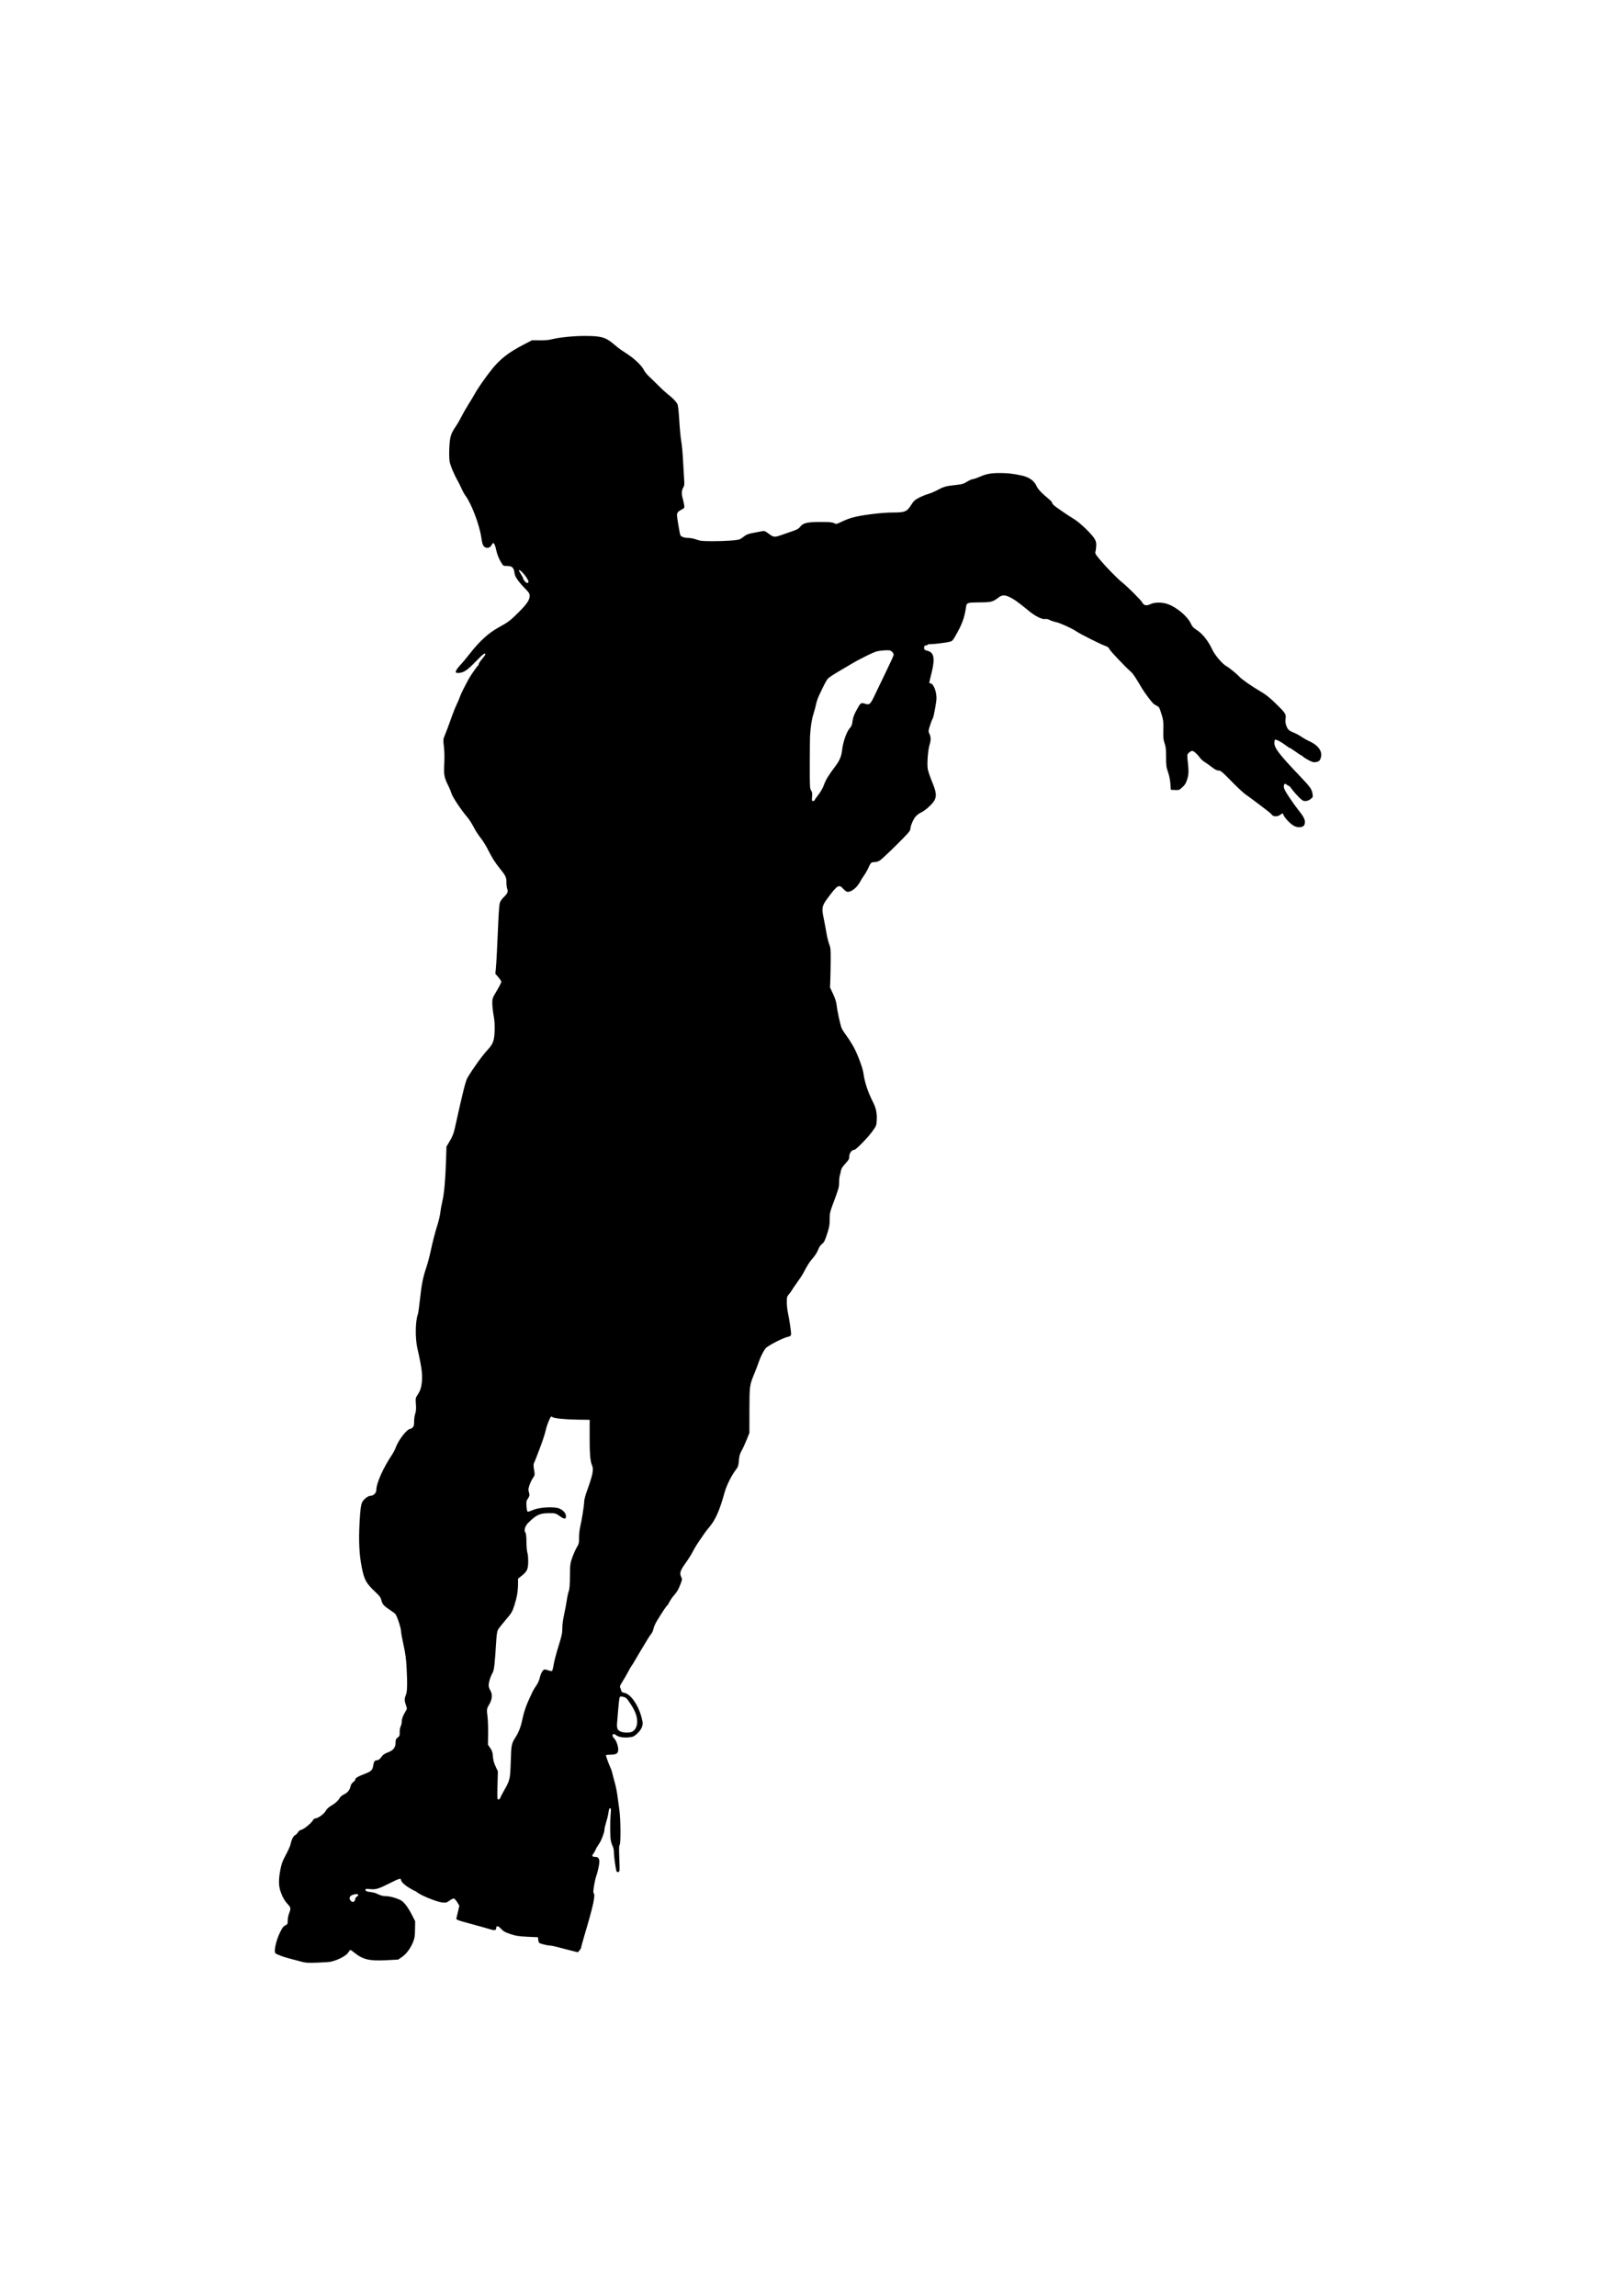 <?xml version="1.0" encoding="UTF-8" standalone="no"?>
<!-- Created with Inkscape (http://www.inkscape.org/) -->

<svg
   width="210mm"
   height="297mm"
   viewBox="0 0 210 297"
   version="1.1"
   id="svg5"
   inkscape:version="1.1.2 (b8e25be8, 2022-02-05)"
   sodipodi:docname="skater_05.svg"
   xmlns:inkscape="http://www.inkscape.org/namespaces/inkscape"
   xmlns:sodipodi="http://sodipodi.sourceforge.net/DTD/sodipodi-0.dtd"
   xmlns="http://www.w3.org/2000/svg"
   xmlns:svg="http://www.w3.org/2000/svg">
  <sodipodi:namedview
     id="namedview7"
     pagecolor="#ffffff"
     bordercolor="#999999"
     borderopacity="1"
     inkscape:pageshadow="0"
     inkscape:pageopacity="0"
     inkscape:pagecheckerboard="0"
     inkscape:document-units="mm"
     showgrid="false"
     inkscape:zoom="0.16013082"
     inkscape:cx="346.59161"
     inkscape:cy="527.69354"
     inkscape:window-width="1660"
     inkscape:window-height="969"
     inkscape:window-x="0"
     inkscape:window-y="44"
     inkscape:window-maximized="0"
     inkscape:current-layer="layer1" />
  <defs
     id="defs2" />
  <g
     inkscape:label="Layer 1"
     inkscape:groupmode="layer"
     id="layer1">
    <path
       style="fill:#000000;stroke-width:0.094"
       d="m 38.822,253.727 c -0.44,-0.121 -1.095,-0.295 -1.457,-0.387 -0.664,-0.168 -1.496,-0.48 -1.719,-0.645 -0.247,-0.183 0.058,-1.619 0.569,-2.677 0.302,-0.624 0.443,-0.814 0.694,-0.934 0.295,-0.141 0.315,-0.18 0.319,-0.626 0.002,-0.262 0.07,-0.645 0.15,-0.852 0.276,-0.711 0.266,-0.822 -0.107,-1.225 -0.452,-0.49 -0.741,-0.993 -0.98,-1.709 -0.247,-0.74 -0.251,-1.571 -0.014,-2.8 0.148,-0.768 0.278,-1.12 0.712,-1.924 0.292,-0.541 0.565,-1.155 0.607,-1.363 0.119,-0.59 0.365,-1.081 0.596,-1.186 0.116,-0.053 0.279,-0.216 0.364,-0.363 0.096,-0.167 0.265,-0.292 0.45,-0.333 0.329,-0.072 1.302,-0.876 1.49,-1.23 0.066,-0.125 0.193,-0.228 0.282,-0.229 0.347,-0.002 1.129,-0.554 1.351,-0.954 0.145,-0.262 0.381,-0.49 0.69,-0.67 0.566,-0.329 0.957,-0.682 1.139,-1.032 0.077,-0.148 0.321,-0.347 0.566,-0.462 0.457,-0.215 0.748,-0.588 0.841,-1.077 0.033,-0.172 0.169,-0.378 0.329,-0.496 0.151,-0.111 0.274,-0.258 0.274,-0.326 0,-0.208 0.293,-0.39 1.164,-0.723 0.899,-0.344 1.067,-0.502 1.157,-1.088 0.078,-0.509 0.192,-0.691 0.432,-0.695 0.252,-0.004 0.431,-0.137 0.702,-0.524 0.139,-0.198 0.381,-0.356 0.753,-0.492 0.706,-0.258 1.005,-0.631 1.008,-1.263 0.002,-0.381 0.043,-0.48 0.276,-0.666 0.243,-0.194 0.272,-0.272 0.257,-0.691 -0.009,-0.27 0.044,-0.589 0.125,-0.744 0.078,-0.149 0.143,-0.441 0.144,-0.648 0.003,-0.358 0.183,-0.82 0.54,-1.385 0.154,-0.243 0.154,-0.281 -0.002,-0.718 -0.203,-0.573 -0.206,-0.862 -0.012,-1.309 0.184,-0.423 0.211,-1.365 0.1,-3.499 -0.062,-1.207 -0.151,-1.87 -0.401,-2.987 -0.176,-0.79 -0.321,-1.589 -0.321,-1.775 0,-0.401 -0.521,-1.981 -0.731,-2.219 -0.081,-0.091 -0.383,-0.32 -0.671,-0.507 -0.807,-0.525 -1.017,-0.758 -1.137,-1.261 -0.093,-0.386 -0.218,-0.557 -0.839,-1.141 -1.129,-1.062 -1.384,-1.528 -1.701,-3.118 -0.327,-1.635 -0.416,-3.398 -0.29,-5.747 0.093,-1.744 0.18,-2.393 0.367,-2.737 0.201,-0.37 0.765,-0.788 1.063,-0.788 0.389,0 0.745,-0.369 0.745,-0.773 0,-0.846 0.902,-2.865 2.029,-4.539 0.174,-0.259 0.379,-0.65 0.456,-0.87 0.35,-1.004 1.478,-2.468 1.9,-2.468 0.07,0 0.212,-0.085 0.316,-0.188 0.149,-0.149 0.188,-0.313 0.188,-0.787 0,-0.33 0.064,-0.782 0.143,-1.005 0.107,-0.302 0.129,-0.611 0.086,-1.21 -0.057,-0.801 -0.055,-0.807 0.272,-1.306 0.217,-0.331 0.363,-0.7 0.431,-1.089 0.208,-1.195 0.113,-2.099 -0.504,-4.803 -0.308,-1.348 -0.279,-3.547 0.059,-4.457 0.046,-0.125 0.168,-0.992 0.27,-1.927 0.218,-1.996 0.37,-2.759 0.814,-4.098 0.18,-0.543 0.43,-1.474 0.555,-2.068 0.265,-1.258 0.603,-2.56 0.939,-3.611 0.13,-0.409 0.276,-1.065 0.323,-1.457 0.047,-0.393 0.169,-1.055 0.271,-1.473 0.223,-0.914 0.386,-2.737 0.466,-5.211 l 0.059,-1.833 0.443,-0.744 c 0.338,-0.568 0.49,-0.957 0.642,-1.645 1.051,-4.759 1.393,-6.12 1.648,-6.542 0.78,-1.295 1.909,-2.85 2.645,-3.646 0.657,-0.709 0.813,-1.152 0.854,-2.418 0.025,-0.768 -0.014,-1.34 -0.132,-1.974 -0.092,-0.491 -0.169,-1.189 -0.171,-1.551 -0.004,-0.641 0.011,-0.683 0.582,-1.645 0.322,-0.543 0.586,-1.059 0.586,-1.146 1.88e-4,-0.087 -0.174,-0.36 -0.387,-0.606 l -0.387,-0.448 0.066,-0.663 c 0.07,-0.699 0.187,-2.951 0.322,-6.163 0.044,-1.06 0.126,-2.095 0.182,-2.301 0.064,-0.239 0.255,-0.521 0.529,-0.784 0.481,-0.461 0.578,-0.704 0.433,-1.085 -0.055,-0.144 -0.099,-0.514 -0.099,-0.824 0,-0.683 -0.073,-0.828 -0.983,-1.963 -0.477,-0.595 -0.903,-1.27 -1.275,-2.021 -0.313,-0.633 -0.785,-1.406 -1.075,-1.76 -0.284,-0.347 -0.692,-0.982 -0.907,-1.41 -0.215,-0.428 -0.592,-1.011 -0.837,-1.296 -0.759,-0.88 -1.876,-2.549 -2.012,-3.007 -0.071,-0.24 -0.255,-0.687 -0.409,-0.994 -0.556,-1.111 -0.617,-1.434 -0.544,-2.853 0.042,-0.815 0.026,-1.63 -0.044,-2.231 -0.103,-0.884 -0.097,-0.977 0.083,-1.407 0.209,-0.497 0.495,-1.263 0.996,-2.67 0.175,-0.491 0.443,-1.147 0.595,-1.457 0.152,-0.31 0.33,-0.733 0.395,-0.94 0.097,-0.308 0.613,-1.347 1.165,-2.35 0.206,-0.375 1.021,-1.549 1.149,-1.654 0.072,-0.059 0.13,-0.17 0.13,-0.246 0,-0.076 0.19,-0.361 0.423,-0.633 0.233,-0.272 0.423,-0.544 0.423,-0.603 0,-0.262 -0.298,-0.043 -1.175,0.863 -1.101,1.137 -1.537,1.449 -2.14,1.532 -0.763,0.105 -0.68,-0.215 0.34,-1.307 0.134,-0.144 0.568,-0.672 0.964,-1.175 1.336,-1.697 2.463,-2.711 3.844,-3.459 1.108,-0.6 1.466,-0.875 2.51,-1.929 1.069,-1.079 1.391,-1.566 1.391,-2.103 0,-0.278 -0.088,-0.422 -0.541,-0.881 -0.852,-0.866 -1.342,-1.551 -1.399,-1.958 -0.118,-0.849 -0.291,-1.014 -1.065,-1.018 -0.415,-0.002 -0.422,-0.007 -0.772,-0.606 -0.194,-0.332 -0.418,-0.889 -0.497,-1.238 -0.267,-1.173 -0.4,-1.346 -0.656,-0.85 -0.199,0.385 -0.673,0.47 -0.969,0.174 -0.173,-0.173 -0.247,-0.419 -0.363,-1.2 -0.243,-1.639 -1.289,-4.383 -2.053,-5.385 -0.127,-0.167 -0.364,-0.598 -0.525,-0.959 -0.162,-0.361 -0.357,-0.761 -0.434,-0.891 -0.454,-0.76 -0.996,-2.043 -1.081,-2.559 -0.059,-0.355 -0.072,-1.095 -0.033,-1.859 0.07,-1.374 0.193,-1.757 0.894,-2.776 0.162,-0.235 0.458,-0.754 0.658,-1.153 0.2,-0.399 0.618,-1.127 0.929,-1.619 0.311,-0.491 0.678,-1.105 0.817,-1.363 0.347,-0.646 1.348,-2.086 2.159,-3.103 1.115,-1.399 2.193,-2.236 4.26,-3.305 l 0.977,-0.506 0.998,0.011 c 0.65,0.007 1.204,-0.042 1.587,-0.142 0.918,-0.238 2.762,-0.425 4.206,-0.427 2.16,-0.002 2.756,0.168 3.823,1.092 0.311,0.27 0.721,0.591 0.91,0.715 1.23,0.802 1.535,1.028 2.117,1.576 0.373,0.351 0.721,0.775 0.816,0.996 0.091,0.212 0.413,0.614 0.715,0.893 0.303,0.279 0.846,0.809 1.208,1.176 0.362,0.368 0.891,0.851 1.175,1.074 0.639,0.501 1.089,0.964 1.259,1.295 0.084,0.163 0.169,0.919 0.241,2.133 0.061,1.034 0.176,2.24 0.256,2.679 0.08,0.44 0.18,1.497 0.222,2.35 0.042,0.853 0.106,1.956 0.143,2.452 0.055,0.738 0.041,0.941 -0.08,1.128 -0.236,0.367 -0.275,0.84 -0.114,1.403 0.081,0.284 0.173,0.693 0.203,0.909 0.053,0.381 0.044,0.397 -0.315,0.581 -0.47,0.24 -0.622,0.424 -0.613,0.746 0.009,0.351 0.354,2.381 0.438,2.576 0.09,0.21 0.542,0.359 1.086,0.359 0.243,0 0.691,0.092 0.997,0.205 0.478,0.176 0.759,0.206 2.012,0.212 1.637,0.008 3.336,-0.112 3.62,-0.255 0.103,-0.052 0.355,-0.226 0.559,-0.386 0.296,-0.232 0.554,-0.324 1.269,-0.453 0.494,-0.089 1.004,-0.186 1.133,-0.216 0.178,-0.041 0.35,0.035 0.709,0.31 0.666,0.51 0.793,0.524 1.726,0.19 0.444,-0.159 1.111,-0.392 1.482,-0.517 0.513,-0.173 0.733,-0.304 0.919,-0.549 0.369,-0.483 0.914,-0.609 2.64,-0.609 1.119,0 1.491,0.032 1.727,0.15 0.293,0.146 0.32,0.141 0.978,-0.178 0.372,-0.181 0.973,-0.416 1.335,-0.524 1.092,-0.323 3.818,-0.671 5.262,-0.671 1.608,0 1.859,-0.102 2.411,-0.983 0.319,-0.509 0.466,-0.645 1.004,-0.926 0.346,-0.181 0.884,-0.402 1.194,-0.489 0.31,-0.088 0.86,-0.321 1.222,-0.517 0.796,-0.432 1.134,-0.526 2.341,-0.647 0.815,-0.082 0.998,-0.135 1.471,-0.427 0.297,-0.183 0.635,-0.334 0.75,-0.334 0.115,0 0.532,-0.143 0.926,-0.318 0.83,-0.368 1.49,-0.481 2.738,-0.467 0.896,0.01 1.669,0.103 2.632,0.317 0.985,0.219 1.62,0.663 1.936,1.354 0.205,0.449 0.645,0.91 1.707,1.791 0.168,0.139 0.306,0.306 0.306,0.37 0,0.064 0.1,0.21 0.222,0.325 0.279,0.262 1.776,1.289 2.638,1.809 0.783,0.473 2.389,2.036 2.681,2.61 0.165,0.325 0.2,0.522 0.168,0.94 -0.023,0.291 -0.072,0.618 -0.109,0.726 -0.054,0.158 0.096,0.387 0.772,1.175 0.841,0.98 2.13,2.282 2.747,2.773 0.652,0.519 2.39,2.254 2.533,2.529 0.217,0.418 0.549,0.496 1.057,0.25 0.57,-0.276 1.561,-0.276 2.305,-6.58e-4 1.157,0.428 2.516,1.585 2.944,2.507 0.189,0.407 0.338,0.566 0.803,0.86 0.692,0.438 1.474,1.425 1.944,2.455 0.35,0.767 1.358,1.946 1.898,2.221 0.287,0.146 1.384,1.046 1.651,1.354 0.26,0.3 1.636,1.261 2.615,1.827 0.731,0.422 1.215,0.797 1.963,1.522 1.384,1.341 1.461,1.457 1.384,2.074 -0.045,0.36 -0.019,0.61 0.094,0.905 0.193,0.505 0.347,0.646 0.972,0.892 0.272,0.107 0.716,0.348 0.987,0.535 0.271,0.187 0.722,0.443 1.003,0.567 1.151,0.512 1.727,1.301 1.518,2.078 -0.121,0.451 -0.228,0.552 -0.667,0.634 -0.265,0.049 -0.443,0.003 -0.893,-0.233 -0.309,-0.162 -0.65,-0.377 -0.756,-0.476 -0.107,-0.1 -0.224,-0.181 -0.26,-0.181 -0.036,0 -0.357,-0.212 -0.712,-0.47 -0.355,-0.259 -0.688,-0.47 -0.738,-0.47 -0.051,0 -0.299,-0.162 -0.551,-0.359 -0.516,-0.404 -1.249,-0.786 -1.368,-0.712 -0.043,0.027 -0.078,0.216 -0.078,0.421 0,0.673 0.652,1.517 3.367,4.359 1.258,1.317 1.486,1.64 1.57,2.226 0.06,0.415 0.048,0.446 -0.261,0.682 -0.214,0.163 -0.441,0.247 -0.67,0.247 -0.298,0 -0.423,-0.076 -0.884,-0.544 -0.295,-0.299 -0.68,-0.744 -0.854,-0.987 -0.174,-0.244 -0.361,-0.443 -0.416,-0.443 -0.054,0 -0.174,-0.068 -0.265,-0.15 -0.223,-0.202 -0.366,-0.093 -0.366,0.281 0,0.227 0.189,0.589 0.719,1.381 0.396,0.591 0.875,1.264 1.065,1.497 0.699,0.856 0.942,1.287 0.942,1.671 0,0.485 -0.219,0.68 -0.76,0.678 -0.306,-0.001 -0.527,-0.077 -0.838,-0.288 -0.45,-0.305 -1.081,-1.008 -1.177,-1.313 -0.072,-0.228 -0.126,-0.227 -0.422,0.004 -0.309,0.242 -0.887,0.249 -1.053,0.012 -0.068,-0.097 -0.313,-0.321 -0.546,-0.499 -0.233,-0.178 -0.867,-0.662 -1.41,-1.076 -0.543,-0.414 -1.199,-0.894 -1.457,-1.067 -0.259,-0.172 -1.084,-0.941 -1.835,-1.709 -1.206,-1.234 -1.4,-1.396 -1.671,-1.396 -0.222,0 -0.467,-0.124 -0.892,-0.454 -0.322,-0.249 -0.743,-0.549 -0.936,-0.665 -0.193,-0.116 -0.443,-0.34 -0.555,-0.498 -0.349,-0.49 -0.831,-0.922 -1.029,-0.922 -0.104,0 -0.297,0.108 -0.429,0.24 -0.214,0.214 -0.234,0.292 -0.186,0.729 0.181,1.657 0.178,2.015 -0.023,2.678 -0.161,0.529 -0.279,0.727 -0.625,1.046 -0.41,0.378 -0.448,0.393 -0.965,0.366 l -0.538,-0.028 -0.058,-0.799 c -0.036,-0.491 -0.153,-1.068 -0.306,-1.497 -0.219,-0.618 -0.248,-0.839 -0.248,-1.931 0,-1 -0.036,-1.336 -0.192,-1.779 -0.162,-0.461 -0.188,-0.732 -0.165,-1.736 0.024,-1.033 -0.001,-1.283 -0.193,-1.895 -0.323,-1.035 -0.342,-1.071 -0.637,-1.219 -0.149,-0.075 -0.35,-0.201 -0.447,-0.281 -0.226,-0.186 -1.162,-1.432 -1.469,-1.956 -0.793,-1.355 -1.176,-1.93 -1.439,-2.16 -0.748,-0.654 -2.698,-2.713 -2.798,-2.954 -0.084,-0.202 -0.23,-0.309 -0.592,-0.432 -0.567,-0.194 -3.178,-1.509 -3.696,-1.862 -0.58,-0.395 -2.07,-1.073 -2.599,-1.183 -0.268,-0.056 -0.641,-0.181 -0.829,-0.279 -0.229,-0.119 -0.436,-0.159 -0.63,-0.12 -0.334,0.067 -1.274,-0.4 -1.982,-0.984 -1.498,-1.236 -2.11,-1.667 -2.756,-1.936 -0.497,-0.208 -0.835,-0.181 -1.206,0.097 -0.819,0.613 -0.96,0.65 -2.526,0.663 -1.617,0.013 -1.65,0.027 -1.746,0.686 -0.196,1.356 -0.52,2.209 -1.434,3.788 -0.261,0.45 -0.369,0.551 -0.661,0.622 -0.527,0.127 -1.901,0.298 -2.394,0.298 -0.24,0 -0.462,0.042 -0.494,0.094 -0.032,0.052 -0.14,0.094 -0.241,0.094 -0.14,0 -0.182,0.066 -0.182,0.282 0,0.257 0.04,0.293 0.439,0.4 0.859,0.229 0.99,0.996 0.503,2.943 -0.327,1.308 -0.322,1.263 -0.151,1.263 0.393,0 0.807,0.988 0.807,1.927 0,0.449 -0.338,2.32 -0.464,2.572 -0.162,0.322 -0.283,0.642 -0.441,1.166 -0.154,0.508 -0.154,0.561 -0.005,0.873 0.196,0.412 0.201,0.818 0.015,1.415 -0.213,0.686 -0.348,2.506 -0.232,3.144 0.053,0.291 0.307,1.039 0.565,1.664 0.739,1.791 0.664,2.239 -0.559,3.339 -0.273,0.246 -0.672,0.524 -0.886,0.619 -0.214,0.095 -0.522,0.324 -0.685,0.509 -0.324,0.369 -0.692,1.247 -0.69,1.649 9.4e-4,0.207 -0.342,0.595 -1.816,2.055 -0.999,0.99 -1.962,1.889 -2.14,1.997 -0.178,0.108 -0.471,0.198 -0.652,0.199 -0.45,0.002 -0.52,0.064 -0.804,0.707 -0.136,0.308 -0.388,0.757 -0.56,0.996 -0.172,0.239 -0.386,0.578 -0.476,0.752 -0.41,0.792 -1.127,1.398 -1.657,1.398 -0.129,0 -0.349,-0.149 -0.557,-0.376 -0.586,-0.641 -0.748,-0.548 -2.027,1.171 -0.756,1.016 -0.807,1.281 -0.517,2.654 0.107,0.507 0.264,1.345 0.349,1.862 0.085,0.517 0.246,1.173 0.357,1.457 0.181,0.461 0.202,0.686 0.193,2.068 -0.006,0.853 -0.027,1.995 -0.047,2.538 l -0.037,0.987 0.394,0.846 c 0.257,0.553 0.415,1.042 0.454,1.41 0.082,0.776 0.492,2.658 0.663,3.04 0.077,0.173 0.374,0.63 0.66,1.017 0.286,0.387 0.707,1.058 0.936,1.492 0.506,0.96 1.13,2.649 1.214,3.288 0.154,1.166 0.573,2.436 1.228,3.722 0.394,0.773 0.542,1.455 0.497,2.296 -0.04,0.755 -0.05,0.784 -0.539,1.466 -0.624,0.871 -2.155,2.435 -2.383,2.435 -0.314,0 -0.632,0.424 -0.632,0.843 0,0.331 -0.068,0.455 -0.512,0.938 -0.365,0.397 -0.529,0.659 -0.571,0.916 -0.033,0.198 -0.099,0.482 -0.147,0.632 -0.048,0.15 -0.088,0.552 -0.089,0.893 -0.002,0.631 -0.038,0.755 -0.884,3.018 -0.292,0.782 -0.334,1 -0.335,1.755 -0.001,0.732 -0.052,1.019 -0.339,1.899 -0.283,0.87 -0.388,1.075 -0.651,1.276 -0.205,0.157 -0.382,0.421 -0.51,0.765 -0.116,0.309 -0.399,0.755 -0.689,1.083 -0.432,0.489 -0.682,0.885 -1.271,2.012 -0.081,0.155 -0.413,0.652 -0.738,1.104 -0.325,0.452 -0.641,0.917 -0.702,1.034 -0.061,0.117 -0.232,0.351 -0.38,0.521 -0.243,0.279 -0.268,0.375 -0.268,0.999 0,0.38 0.06,0.981 0.134,1.336 0.233,1.124 0.45,2.616 0.416,2.854 -0.026,0.18 -0.109,0.245 -0.39,0.303 -0.656,0.136 -2.669,1.177 -2.918,1.509 -0.311,0.414 -0.667,1.142 -0.905,1.848 -0.109,0.322 -0.344,0.94 -0.523,1.372 -0.638,1.542 -0.644,1.585 -0.65,4.794 l -0.005,2.914 -0.357,0.893 c -0.197,0.491 -0.489,1.126 -0.65,1.41 -0.234,0.412 -0.305,0.671 -0.355,1.278 -0.053,0.653 -0.102,0.813 -0.347,1.128 -0.576,0.741 -1.24,2.059 -1.489,2.956 -0.665,2.398 -1.183,3.569 -2.016,4.557 -0.262,0.31 -0.549,0.683 -0.639,0.827 -0.09,0.145 -0.385,0.579 -0.656,0.964 -0.271,0.386 -0.637,0.986 -0.813,1.335 -0.176,0.349 -0.579,0.994 -0.895,1.433 -0.723,1.004 -0.842,1.352 -0.622,1.815 0.154,0.324 0.152,0.359 -0.038,0.867 -0.289,0.772 -0.46,1.075 -0.877,1.548 -0.205,0.233 -0.473,0.621 -0.596,0.863 -0.123,0.242 -0.27,0.468 -0.326,0.503 -0.104,0.064 -0.61,0.828 -1.293,1.953 -0.206,0.34 -0.404,0.788 -0.439,0.997 -0.035,0.208 -0.156,0.494 -0.268,0.634 -0.112,0.141 -0.288,0.393 -0.392,0.561 -0.482,0.782 -1.545,2.564 -1.938,3.247 -0.084,0.145 -0.2,0.322 -0.259,0.393 -0.059,0.071 -0.259,0.42 -0.445,0.777 -0.186,0.356 -0.51,0.914 -0.718,1.24 -0.323,0.503 -0.364,0.623 -0.277,0.799 0.057,0.114 0.116,0.291 0.132,0.393 0.021,0.133 0.136,0.206 0.412,0.261 0.924,0.183 2.027,1.954 2.335,3.752 0.085,0.497 -0.167,1.04 -0.708,1.527 -0.42,0.377 -0.515,0.418 -1.103,0.477 -0.669,0.067 -1.332,-0.054 -1.621,-0.297 -0.417,-0.35 -0.637,0.054 -0.236,0.432 0.26,0.244 0.525,0.973 0.525,1.444 0,0.488 -0.247,0.654 -0.984,0.661 -0.338,0.003 -0.614,0.034 -0.614,0.068 0,0.122 0.386,1.18 0.566,1.553 0.101,0.209 0.225,0.569 0.275,0.799 0.05,0.23 0.194,0.785 0.321,1.234 0.127,0.449 0.278,1.21 0.337,1.692 0.058,0.482 0.169,1.299 0.246,1.816 0.17,1.145 0.192,4.42 0.03,4.52 -0.076,0.047 -0.086,0.538 -0.038,1.744 0.061,1.519 0.053,1.685 -0.089,1.739 -0.086,0.033 -0.197,0.02 -0.247,-0.03 -0.102,-0.102 -0.362,-1.926 -0.366,-2.567 -0.001,-0.233 -0.067,-0.547 -0.146,-0.699 -0.079,-0.152 -0.188,-0.469 -0.242,-0.705 -0.107,-0.469 -0.121,-2.474 -0.024,-3.555 0.051,-0.57 0.038,-0.682 -0.08,-0.682 -0.1,0 -0.158,0.147 -0.201,0.515 -0.033,0.284 -0.166,0.844 -0.294,1.246 -0.128,0.402 -0.234,0.86 -0.234,1.018 -0.001,0.322 -0.364,1.309 -0.628,1.709 -0.341,0.516 -0.413,0.641 -0.56,0.965 -0.082,0.181 -0.212,0.4 -0.289,0.488 -0.195,0.219 -0.077,0.358 0.303,0.358 0.363,0 0.515,0.191 0.515,0.646 0,0.303 -0.227,1.359 -0.377,1.753 -0.208,0.546 -0.479,2.143 -0.38,2.241 0.281,0.281 0.017,1.51 -1.209,5.634 -0.212,0.712 -0.385,1.355 -0.385,1.428 0,0.073 -0.097,0.246 -0.215,0.383 l -0.215,0.25 -1.125,-0.283 c -0.619,-0.156 -1.37,-0.35 -1.67,-0.433 -0.3,-0.082 -0.681,-0.153 -0.846,-0.157 -0.166,-0.004 -0.555,-0.078 -0.865,-0.165 -0.554,-0.154 -0.565,-0.164 -0.611,-0.533 l -0.047,-0.376 -1.363,-0.064 c -1.159,-0.055 -1.49,-0.107 -2.209,-0.348 -0.699,-0.234 -0.907,-0.351 -1.197,-0.675 -0.368,-0.41 -0.636,-0.447 -0.636,-0.088 0,0.277 -0.218,0.324 -0.73,0.159 -0.245,-0.079 -1.228,-0.356 -2.185,-0.615 -2.272,-0.615 -2.292,-0.623 -2.218,-0.885 0.033,-0.115 0.128,-0.516 0.213,-0.89 l 0.154,-0.68 -0.276,-0.447 c -0.152,-0.246 -0.346,-0.46 -0.43,-0.477 -0.085,-0.016 -0.337,0.104 -0.56,0.267 -0.369,0.27 -0.454,0.293 -0.924,0.25 -0.693,-0.063 -2.859,-0.944 -3.298,-1.341 -0.082,-0.074 -0.18,-0.134 -0.219,-0.134 -0.039,0 -0.364,-0.174 -0.723,-0.388 -0.662,-0.393 -1.12,-0.834 -1.12,-1.077 0,-0.226 -0.269,-0.153 -1.257,0.345 -1.666,0.838 -1.946,0.928 -2.703,0.864 -0.619,-0.052 -0.663,-0.043 -0.631,0.123 0.027,0.141 0.144,0.191 0.55,0.237 0.284,0.032 0.643,0.112 0.798,0.178 0.155,0.066 0.415,0.177 0.578,0.247 0.163,0.07 0.493,0.128 0.734,0.128 0.467,0 1.165,0.182 1.807,0.472 0.47,0.212 1.003,0.894 1.568,2.006 l 0.389,0.765 -0.017,1.05 c -0.014,0.873 -0.056,1.146 -0.248,1.624 -0.336,0.832 -0.868,1.553 -1.435,1.943 l -0.496,0.341 -1.489,0.079 c -2.258,0.12 -3.068,-0.073 -4.228,-1.008 -0.216,-0.174 -0.427,-0.315 -0.47,-0.315 -0.043,0 -0.149,0.124 -0.235,0.276 -0.25,0.439 -1.231,0.979 -2.241,1.233 -0.181,0.045 -0.985,0.104 -1.786,0.131 -1.326,0.044 -1.529,0.028 -2.256,-0.172 z m 7.032,-7.786 c 0.062,-0.062 0.113,-0.189 0.113,-0.281 0,-0.093 0.085,-0.221 0.188,-0.286 0.462,-0.288 0.075,-0.461 -0.537,-0.24 -0.386,0.14 -0.502,0.467 -0.259,0.736 0.191,0.212 0.334,0.232 0.495,0.071 z m 18.875,-13.355 c 0.036,-0.116 0.248,-0.529 0.47,-0.917 0.788,-1.377 0.816,-1.496 0.889,-3.808 0.07,-2.215 0.083,-2.28 0.664,-3.196 0.358,-0.566 0.634,-1.273 0.795,-2.039 0.285,-1.356 0.525,-2.021 1.368,-3.79 0.099,-0.207 0.319,-0.569 0.49,-0.806 0.172,-0.238 0.362,-0.658 0.425,-0.942 0.141,-0.628 0.428,-1.121 0.65,-1.116 0.091,0.002 0.321,0.06 0.511,0.127 0.19,0.068 0.386,0.098 0.436,0.066 0.05,-0.031 0.144,-0.395 0.208,-0.809 0.064,-0.414 0.344,-1.478 0.621,-2.366 0.431,-1.381 0.504,-1.72 0.502,-2.35 -0.001,-0.449 0.089,-1.14 0.231,-1.771 0.128,-0.569 0.283,-1.394 0.345,-1.833 0.061,-0.44 0.176,-0.968 0.254,-1.175 0.104,-0.274 0.147,-0.809 0.158,-1.974 0.016,-1.531 0.029,-1.633 0.311,-2.428 0.162,-0.457 0.423,-1.039 0.58,-1.294 0.257,-0.417 0.286,-0.542 0.287,-1.238 7.52e-4,-0.426 0.061,-1.028 0.133,-1.338 0.225,-0.964 0.524,-2.83 0.524,-3.273 0,-0.248 0.138,-0.805 0.334,-1.348 0.8,-2.213 0.932,-2.881 0.677,-3.436 -0.223,-0.486 -0.307,-1.551 -0.299,-3.789 l 0.007,-2.068 -1.558,-0.018 c -1.545,-0.018 -3.074,-0.171 -3.246,-0.325 -0.049,-0.044 -0.124,-0.08 -0.166,-0.08 -0.117,0 -0.54,1.013 -0.688,1.647 -0.145,0.623 -0.383,1.365 -0.738,2.301 -0.127,0.336 -0.342,0.901 -0.476,1.256 -0.134,0.355 -0.288,0.727 -0.342,0.827 -0.068,0.127 -0.063,0.386 0.016,0.859 0.111,0.663 0.108,0.685 -0.131,1.037 -0.336,0.493 -0.654,1.378 -0.589,1.636 0.03,0.117 0.08,0.32 0.112,0.45 0.041,0.168 -0.011,0.339 -0.18,0.588 -0.217,0.319 -0.234,0.411 -0.187,1.032 0.038,0.496 0.088,0.682 0.183,0.682 0.072,0 0.394,-0.112 0.716,-0.248 0.785,-0.333 2.643,-0.435 3.309,-0.181 0.512,0.196 0.896,0.625 0.896,1.003 0,0.418 -0.201,0.417 -0.803,-0.005 -0.535,-0.375 -0.558,-0.382 -1.363,-0.382 -1.22,0 -1.681,0.212 -2.724,1.254 -0.41,0.409 -0.578,0.993 -0.361,1.254 0.087,0.104 0.129,0.487 0.137,1.242 0.006,0.6 0.06,1.211 0.119,1.356 0.059,0.146 0.107,0.643 0.107,1.105 0,1.017 -0.138,1.328 -0.835,1.882 l -0.482,0.383 -7.52e-4,0.674 c -9.87e-4,0.938 -0.139,1.745 -0.477,2.793 -0.27,0.836 -0.347,0.964 -1.131,1.88 -0.463,0.541 -0.909,1.11 -0.991,1.265 -0.1,0.188 -0.175,0.691 -0.224,1.504 -0.18,2.959 -0.269,3.729 -0.475,4.077 -0.303,0.514 -0.554,1.41 -0.488,1.743 0.032,0.16 0.135,0.418 0.229,0.573 0.284,0.466 0.203,1.174 -0.21,1.833 -0.272,0.435 -0.297,0.618 -0.189,1.41 0.06,0.44 0.099,1.457 0.087,2.26 l -0.021,1.461 0.3,0.437 c 0.247,0.36 0.308,0.551 0.344,1.083 0.031,0.463 0.127,0.826 0.341,1.284 l 0.298,0.637 -0.046,1.825 c -0.043,1.705 -0.035,1.825 0.122,1.825 0.092,0 0.197,-0.095 0.234,-0.212 z m 17.054,-8.558 c 0.417,-0.211 0.661,-0.692 0.661,-1.3 0,-0.689 -0.253,-1.376 -0.835,-2.265 -0.531,-0.811 -0.611,-0.884 -1.056,-0.967 -0.317,-0.059 -0.344,-0.045 -0.404,0.203 -0.035,0.147 -0.104,0.753 -0.152,1.348 -0.048,0.595 -0.114,1.382 -0.146,1.75 -0.068,0.78 0.026,1.025 0.463,1.215 0.374,0.163 1.164,0.172 1.47,0.017 z M 105.384,103.546 c 0,-0.043 0.228,-0.371 0.506,-0.729 0.325,-0.418 0.589,-0.89 0.738,-1.32 0.211,-0.608 0.586,-1.216 1.463,-2.378 0.554,-0.733 0.793,-1.313 0.875,-2.125 0.099,-0.972 0.578,-2.336 0.976,-2.781 0.246,-0.274 0.315,-0.448 0.369,-0.929 0.05,-0.439 0.176,-0.792 0.488,-1.37 0.539,-0.997 0.597,-1.045 1.066,-0.891 0.657,0.217 0.741,0.14 1.412,-1.289 0.334,-0.712 1,-2.098 1.48,-3.081 0.48,-0.982 0.873,-1.851 0.873,-1.93 0,-0.246 -0.263,-0.534 -0.537,-0.587 -0.144,-0.028 -0.593,-0.018 -0.999,0.023 -0.639,0.064 -0.902,0.155 -1.979,0.684 -0.684,0.336 -1.537,0.791 -1.896,1.012 -0.359,0.221 -1.147,0.686 -1.751,1.034 -0.604,0.348 -1.207,0.754 -1.34,0.903 -0.222,0.249 -0.462,0.704 -1.182,2.245 -0.145,0.31 -0.307,0.797 -0.359,1.081 -0.052,0.284 -0.204,0.849 -0.337,1.255 -0.22,0.673 -0.362,1.589 -0.439,2.834 -0.016,0.259 -0.031,1.889 -0.034,3.624 -0.005,2.93 0.007,3.173 0.171,3.423 0.14,0.214 0.166,0.381 0.126,0.818 -0.045,0.495 -0.032,0.549 0.129,0.549 0.099,0 0.179,-0.035 0.179,-0.078 z M 68.373,75.288 c 0.101,-0.262 -1.055,-1.695 -1.227,-1.523 -0.027,0.027 0.083,0.248 0.245,0.492 0.161,0.244 0.294,0.494 0.294,0.555 0,0.168 0.372,0.608 0.514,0.608 0.068,0 0.147,-0.06 0.175,-0.132 z"
       id="path2056" />
  </g>
</svg>
